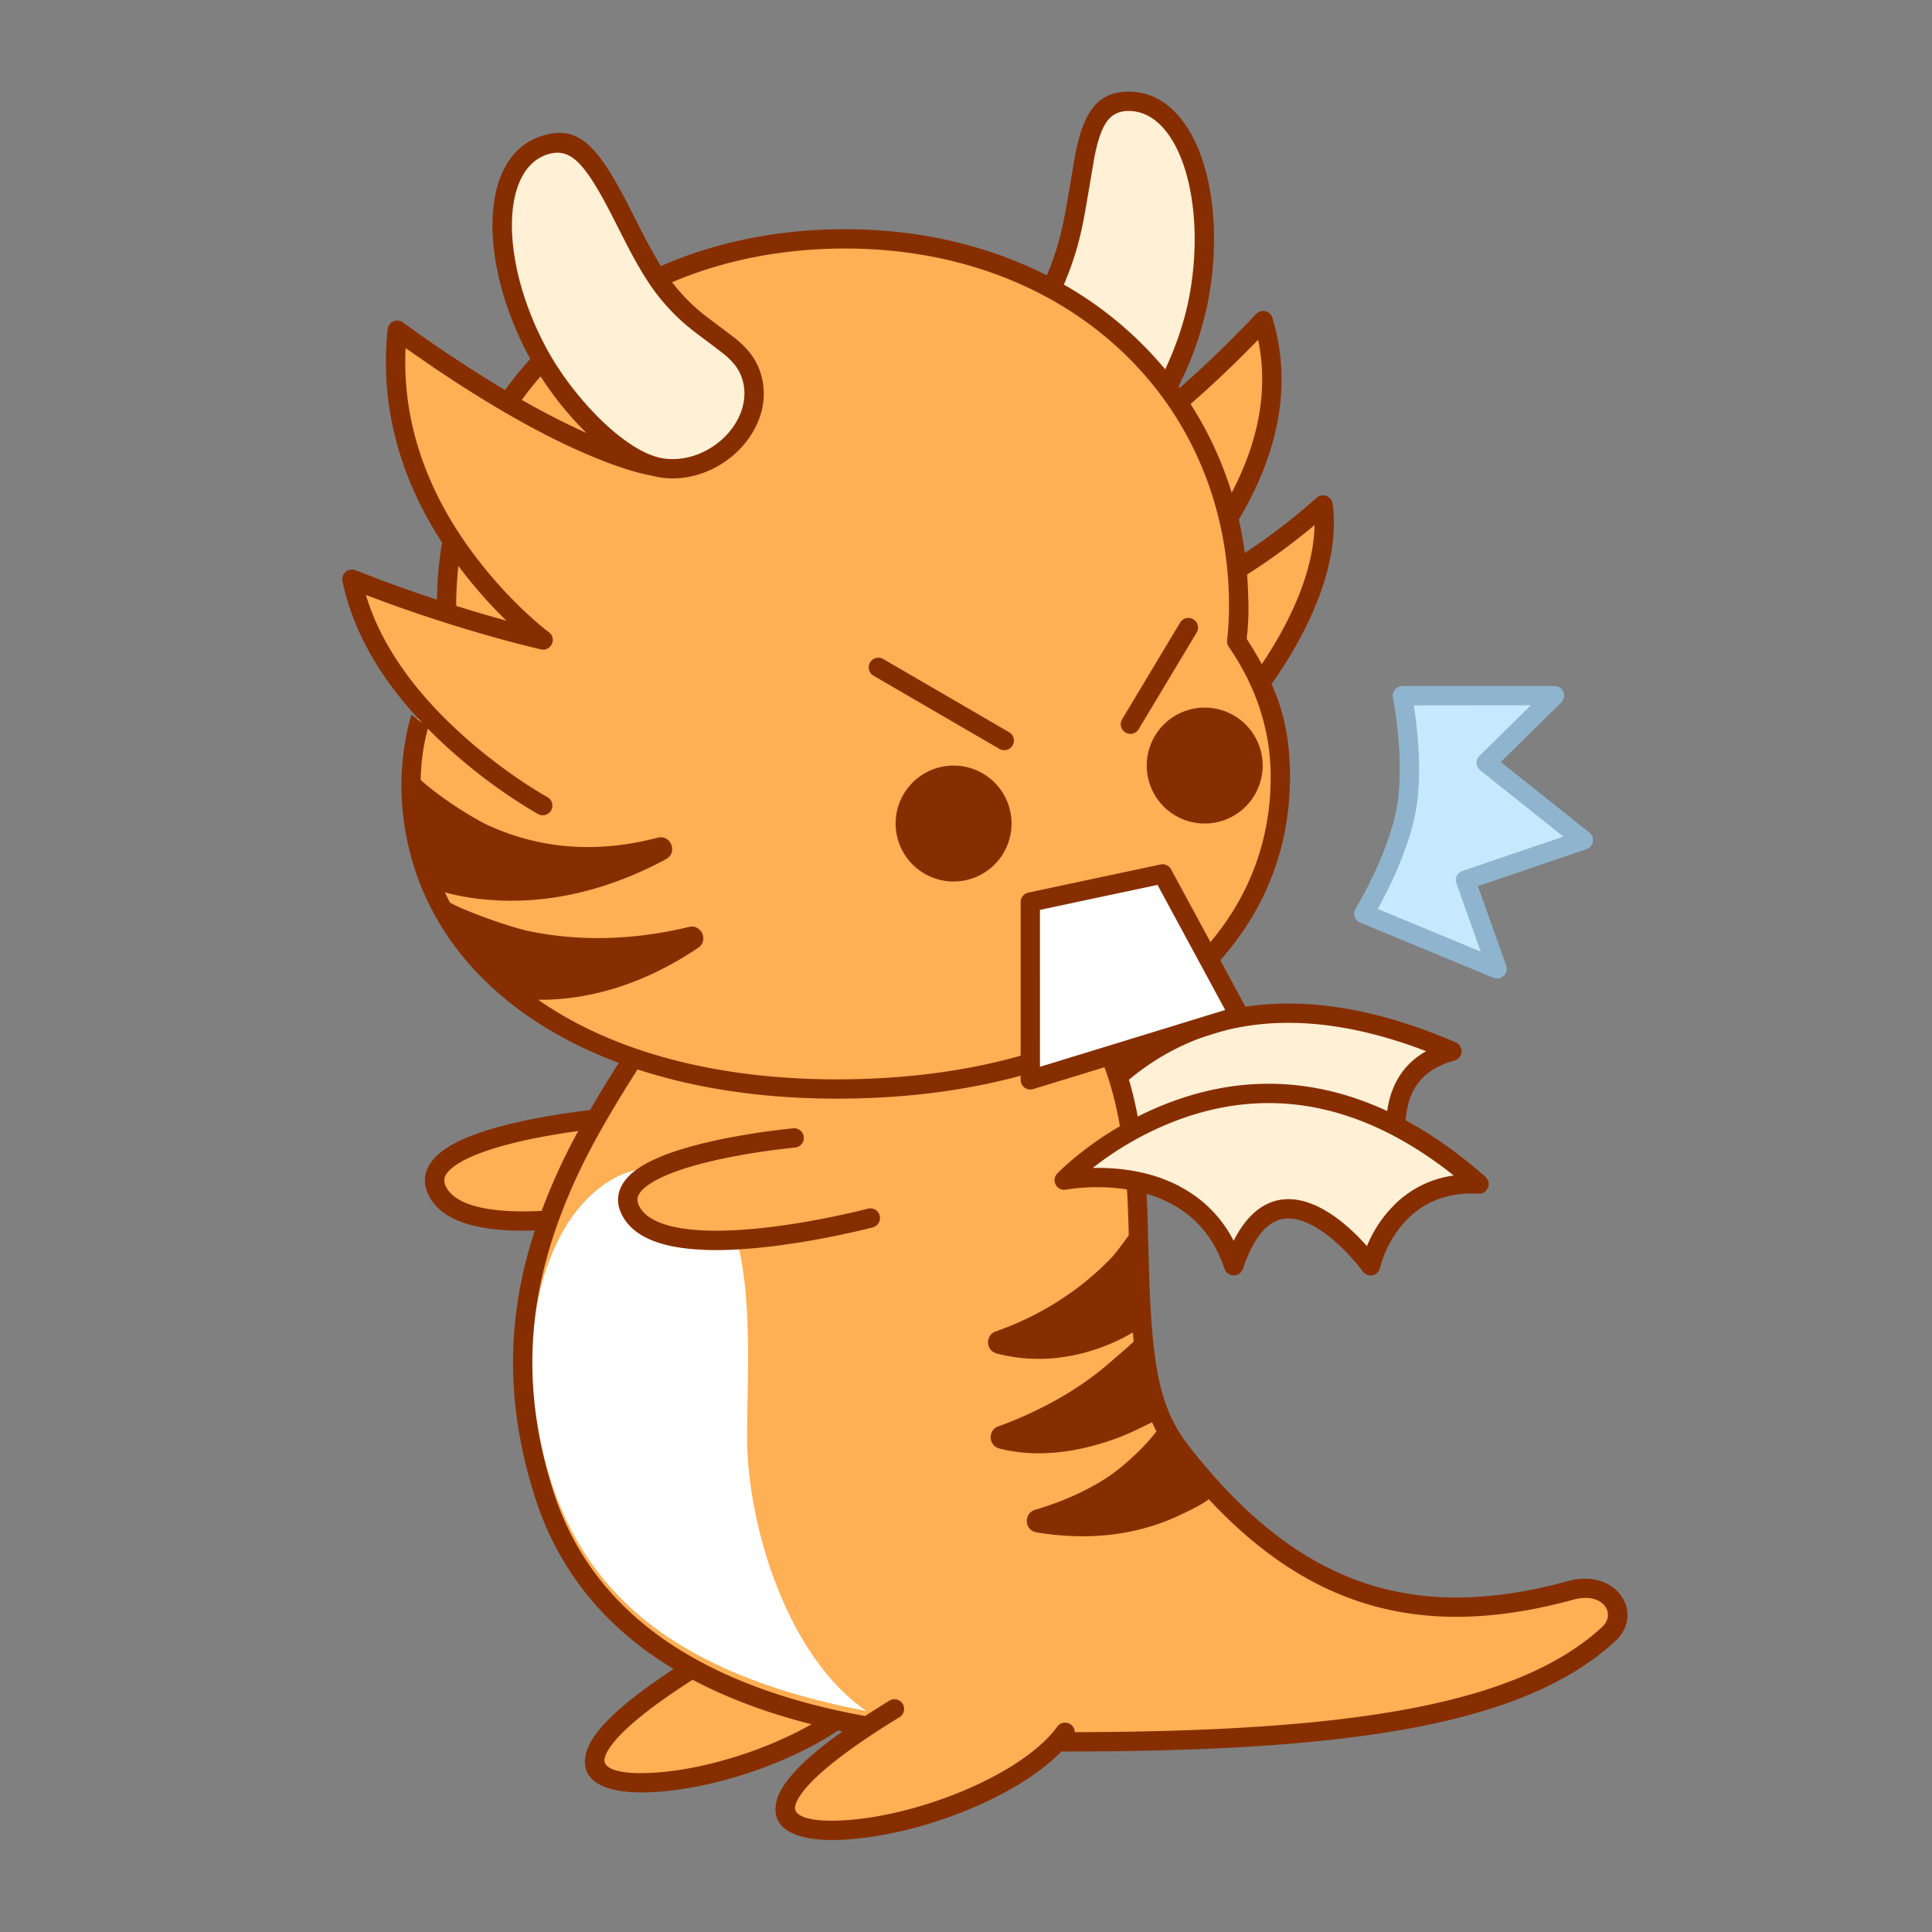 <svg data-id="147-7a33acf13671f36-surprised" xmlns="http://www.w3.org/2000/svg" viewBox="0 0 100 100"><rect x="0" y="0" width="100" height="100" fill="#808080" stroke="none"/><g fill="none" fill-rule="evenodd"><path fill="#ffaf54" d="M35.039 62.038s-10.402 2.747-12.314-.229c-1.912-2.975 8.372-3.916 8.372-3.916zM36.175 86.02c-15.187 9.288 4.577 7.053 8.833 1.212.805-2.634-8.833-1.212-8.833-1.212z"/><path fill="#fff0d6" d="M55.174 58.823s5.543-10.718 19.95-4.506c-4.488 1.208-2.426 6.57-2.426 6.57s-7.192-5.553-7.311 1.441c-3.616-4.9-10.213-3.505-10.213-3.505z"/><path fill="#ffaf54" d="M55.048 90.083c11.343 0 22.864-.723 28.148-5.564 1.007-.923.289-2.89-1.943-2.28-7.871 2.154-16.275-.975-20.756-7.756-5.072-7.677 4.801-24.19-14.482-27.274-6.315-1.01-8.218 1.818-11.552 4.847-5.013 7.468-9.637 14.817-6.37 25.162 3.268 10.344 15.612 12.865 26.955 12.865z"/><path fill="#fff0d6" d="M55.028 61.058s9.7-10.167 21.48.206c-4.644-.241-5.614 4.23-5.614 4.23s-4.812-6.617-7.092-.001c-1.922-5.78-8.774-4.435-8.774-4.435z"/><path fill="#ffaf54" d="M46.082 88.444c-15.187 9.287 4.577 7.053 8.833 1.212.804-2.634-8.833-1.212-8.833-1.212zM61.423 38.812c.502.64 7.705-6.715 7.036-12.557-4.833 4.136-9.054 5.426-9.054 5.426s8.408-6.949 6.124-15.02c-8.058 8.187-12.216 8.619-12.216 8.619z"/><path fill="#fff0d6" d="M62 15.507c.987-4.76-.179-10.22-3.434-10.277-2.769-.05-2.118 4.145-3.506 8.032-1.388 3.888-3.214 4.43-3.25 6.49-.048 2.648 3.262 4.34 5.715 3.27S61.629 17.3 62 15.507z"/><path fill="#ffaf54" d="M43.688 12.242c-12.322 0-20.5 8.507-20.5 19 0 .74.045 1.471.134 2.19-1.369 2.066-2.134 4.374-2.134 6.81 0 8.837 8.073 16 22.5 16 14.426 0 22.5-7.163 22.5-16 0-2.436-.766-4.744-2.135-6.811.089-.718.135-1.448.135-2.189 0-10.493-8.179-19-20.5-19z"/><path fill="#fff" d="M53.32 46.692v9.203l10.818-3.318-3.972-7.341z"/><path fill="#ffaf54" d="M27.821 41.724s-8.339-4.743-9.683-11.9c5.425 2.263 9.831 3.32 9.831 3.32s-8.451-6.466-7.258-16.159c9.296 6.978 13.444 7.31 13.444 7.31z"/><path fill="#fff0d6" d="M27.693 18.362c-2.259-4.306-2.64-9.875.474-10.826 2.649-.809 3.586 3.52 5.58 6.758 1.994 3.238 4.31 3.373 4.911 5.344.774 2.533-1.943 5.07-4.595 4.717-2.653-.353-5.52-4.372-6.37-5.993z"/><path fill="#c7e9ff" d="m80.457 36.005-7.87.005s.657 3.293.204 5.853c-.452 2.56-2.196 5.43-2.196 5.43l6.893 2.852-1.635-4.592 6.095-2.072-5.022-4.002z"/><path fill="#fff" d="m32.921 60.56-.065.048-.134.109c-.773.666-.966 1.504-.41 2.37.497.772 1.423 1.236 2.7 1.458.918.159 2.01.192 3.243.12.677 2.962.414 6.907.414 9.685 0 4.723 2.147 11.474 6.186 14.215-11.073-2.123-15.87-7.127-17.111-15.238-1.003-6.558 1.592-11.942 5.177-12.767z"/><g fill-rule="nonzero"><g fill="#872e00"><path d="M45.715 34.11a.5.5 0 0 0-.576.812l.074.052 6.517 3.79a.5.5 0 0 0 .576-.812l-.073-.052zM61.08 32.23a.5.5 0 0 1 .897.434l-.04.08-3 5a.5.5 0 0 1-.896-.434l.04-.081zM62.555 36.632a3 3 0 1 1-.522 5.976 3 3 0 0 1 .522-5.976zM49.558 39.633a3 3 0 1 1-.522 5.976 3 3 0 0 1 .522-5.976zM53.476 56.371a.5.5 0 0 1-.647-.478V46.69a.5.5 0 0 1 .395-.489l6.846-1.456a.5.5 0 0 1 .544.251l3.972 7.34a.5.5 0 0 1-.293.717zm.353-1.154 9.587-2.94-3.504-6.475-6.084 1.293z"/></g><path fill="#872e00" d="M63.887 52.206c3.255-.63 7.069-.149 11.46 1.747a.5.5 0 0 1-.07.942c-1.524.41-2.28 1.345-2.478 2.706a4.878 4.878 0 0 0-.04.388c1.37.74 2.746 1.708 4.125 2.921a.5.5 0 0 1-.357.875c-1.589-.082-2.797.415-3.706 1.345a5.585 5.585 0 0 0-1.365 2.399l-.048.172a.5.5 0 0 1-.869.108 3.096 3.096 0 0 0-.03-.042l-.225-.282a11.27 11.27 0 0 0-.705-.778c-.516-.517-1.047-.945-1.568-1.235-1.584-.88-2.786-.397-3.682 2.206a.5.5 0 0 1-.948-.005c-.463-1.393-1.249-2.405-2.305-3.097a6.462 6.462 0 0 0-1.728-.786c.015.275.028.553.039.834l.069 2.55c.14 5.464.527 7.684 2.083 9.676 5.631 7.214 11.578 9.187 19.639 6.982 2.499-.684 3.986 1.689 2.412 3.13-4.549 4.168-13.011 5.61-27.181 5.692l-1.304.004h-.169c-2.41 2.473-7.615 4.435-11.496 4.574-2.196.079-3.563-.533-3.258-1.955.207-.961 1.334-2.172 3.427-3.661a17.379 17.379 0 0 1-.227-.047c-2.692 1.793-6.679 3.089-9.806 3.2-2.196.079-3.564-.533-3.258-1.955.241-1.12 1.733-2.581 4.55-4.427-3.507-2.113-5.968-5.058-7.195-8.944-1.556-4.926-1.452-9.432.083-13.97l-.072.218c-1 .033-1.898-.012-2.671-.146-1.278-.222-2.204-.686-2.7-1.459-.557-.865-.364-1.703.409-2.369l.134-.11c.654-.505 1.664-.924 2.966-1.281a25.374 25.374 0 0 1 1.83-.423 37.776 37.776 0 0 1 2.384-.384l.504-.062a75.355 75.355 0 0 1 1.893-3.072l.89.466c-2.302 3.562-3.574 5.95-4.514 8.636l-.106.306c-1.468 4.341-1.567 8.63-.077 13.349 2.024 6.406 7.715 10.14 16.15 11.68a47.28 47.28 0 0 1 1.26-.795.5.5 0 0 1 .522.853l-.643.399c-3.005 1.9-4.572 3.357-4.755 4.208-.103.48.619.804 2.244.746 3.962-.142 9.495-2.355 11.321-4.862a.5.5 0 0 1 .905.286c14.37-.033 22.912-1.426 27.285-5.432.768-.704.052-1.846-1.473-1.428-7.59 2.076-13.494.584-18.878-5.198-.33.263-.892.54-1.536.842-2.037.956-4.51 1.351-7.379.873-.628-.104-.682-.986-.071-1.167 1.457-.43 2.694-1 3.73-1.672.651-.423 1.86-1.466 2.55-2.39a7.169 7.169 0 0 1-.227-.469c-.426.212-1.219.595-1.577.733-1.87.721-3.782 1.055-5.593.775a7.58 7.58 0 0 1-.734-.15c-.57-.148-.61-.944-.055-1.145a20.274 20.274 0 0 0 3.122-1.437 16.203 16.203 0 0 0 2.792-1.986c.226-.202.692-.582 1.095-.97-.016-.153-.03-.309-.044-.47a8.78 8.78 0 0 1-1.253.625c-1.792.736-3.765.99-5.793.467-.575-.148-.609-.952-.048-1.147a15.477 15.477 0 0 0 3.733-1.896 14.428 14.428 0 0 0 2.257-1.922c.175-.185.534-.652.892-1.153l-.014-.558-.039-1.083a43.52 43.52 0 0 0-.039-.734c-.564-.09-1.149-.125-1.745-.114a10.232 10.232 0 0 0-1.224.095l-.181.03a.5.5 0 0 1-.459-.836c.057-.06.162-.163.313-.303l.194-.175c.202-.18.427-.37.676-.566.626-.495 1.314-.97 2.06-1.403-.224-1.29-.54-2.447-.97-3.48l.96-.296c.047.117.093.236.138.356.314-.248.635-.48.964-.696l5.297-1.633zM35.85 86.943l-.106.068c-2.806 1.804-4.272 3.192-4.45 4.014-.103.48.62.803 2.245.745 2.644-.094 5.988-1.112 8.463-2.523-2.283-.579-4.341-1.342-6.152-2.304zm5.754-28.089a.5.5 0 0 1-.453.543l-.325.034a36.791 36.791 0 0 0-2.983.453 24.39 24.39 0 0 0-1.758.406c-1.187.326-2.091.701-2.619 1.109-.503.389-.593.712-.313 1.147.315.491 1.001.835 2.03 1.014 1.197.207 2.776.18 4.611-.038 1.183-.141 2.4-.352 3.581-.602l.87-.193.676-.166a.5.5 0 1 1 .255.967l-.319.08-.117.029a42.82 42.82 0 0 1-1.157.261 41.456 41.456 0 0 1-3.67.617c-1.924.228-3.59.257-4.901.03-1.278-.222-2.204-.686-2.7-1.459-.557-.865-.364-1.703.409-2.369l.134-.11c.654-.505 1.664-.924 2.966-1.281a25.374 25.374 0 0 1 1.83-.423 37.776 37.776 0 0 1 2.384-.384l.514-.063.511-.054a.5.5 0 0 1 .544.452zm33.354 1.765c-5.359-4.122-10.567-4.381-15.386-2.049a16.55 16.55 0 0 0-3.046 1.91l.038-.03h.344c1.488.013 2.912.3 4.155.959l.283.159.277.172a6.48 6.48 0 0 1 2.196 2.418l.032.066c1.093-2.154 2.69-2.628 4.477-1.715l.168.09c.613.34 1.214.824 1.79 1.402.094.095.185.19.273.284l.193.213.08-.186a6.495 6.495 0 0 1 1.066-1.66l.206-.22a5.352 5.352 0 0 1 2.997-1.567l.145-.021zM29.93 58.544l.234-.033c-.759.098-1.546.222-2.32.373a24.39 24.39 0 0 0-1.758.406c-1.187.326-2.091.701-2.619 1.109-.503.389-.593.712-.313 1.147.315.491 1.001.835 2.03 1.014.794.137 1.758.172 2.852.115a31.099 31.099 0 0 1 1.894-4.131zm43.43-4.306c-6.465-2.35-11.421-1.352-15.082 1.778l.155-.13c.18.603.33 1.239.457 1.908l.248-.124c4.003-1.938 8.288-2.196 12.665-.161l.006-.052c.19-1.304.815-2.345 1.93-3.003l.079-.045z"/><path fill="#872e00" d="M58.426 4.744c3.48 0 5.143 5.336 4.109 10.812a16.866 16.866 0 0 1-1.538 4.445c.02.026.04.053.058.08l.136-.119a60.294 60.294 0 0 0 3.827-3.711.5.5 0 0 1 .841.2c1.054 3.485.293 7.023-1.738 10.442.128.566.233 1.143.311 1.73a32.754 32.754 0 0 0 3.718-2.858.5.5 0 0 1 .827.309c.362 2.731-.843 5.97-3.009 9.115l-.151.217c.668 1.507.921 2.88.95 4.556.07 3.94-1.367 7.435-4.04 10.21l-.514-.913c2.362-2.56 3.617-5.731 3.555-9.28-.04-2.285-.784-4.49-2.166-6.498a.5.5 0 0 1-.085-.337c.075-.703.106-1.413.094-2.129-.184-10.542-8.617-18.352-20.32-18.148-3.116.055-5.98.669-8.504 1.74a9.448 9.448 0 0 0 1.623 1.659l.188.145c.443.338 1.37 1.02 1.622 1.239.567.493.931.99 1.14 1.633.92 2.83-1.975 5.804-5.046 5.45a3.634 3.634 0 0 1-.557-.11c-.636-.105-1.65-.394-3.064-.978l-.34-.143c-2.278-.978-4.971-2.482-8.098-4.611l-1.002-.694-.258-.183-.015.353c-.109 4.446 1.76 8.447 4.804 11.866.63.708 1.259 1.328 1.858 1.856.268.237.484.415.635.534l.13.098c.434.321.122 1.008-.406.891a21.044 21.044 0 0 1-.365-.085l-.814-.204a62.428 62.428 0 0 1-.836-.223l-.911-.256-.85-.25a77.621 77.621 0 0 1-4.393-1.464l-.891-.335.035.122c.856 2.747 2.804 5.292 5.46 7.566.916.784 1.85 1.477 2.75 2.07.315.207.603.387.857.539l.31.178a.5.5 0 1 1-.524.853l-.504-.297-.218-.135-.47-.303a28.49 28.49 0 0 1-2.852-2.146 26.052 26.052 0 0 1-1.641-1.528c-.231.87-.355 1.758-.37 2.655.99.903 2.725 2.001 3.55 2.374 2.546 1.15 5.456 1.468 8.714.617.687-.18 1.06.772.436 1.109-3.376 1.817-6.612 2.381-9.529 2.072a11.75 11.75 0 0 1-1.919-.353c.086.181.176.36.27.537.976.52 3.198 1.29 4.12 1.478 2.484.508 5.247.495 8.244-.224.65-.156 1.03.708.475 1.081-2.695 1.813-5.357 2.601-7.754 2.681-.189.007-.364.008-.525.006 3.865 2.7 9.412 4.232 16.185 4.114 3.405-.06 6.485-.525 9.186-1.333l.077 1.016c-2.742.799-5.843 1.257-9.245 1.316-13.984.245-23.116-6.426-23.285-16.096.004-1.338.176-2.594.517-3.767l.573.428c-2.116-2.23-3.588-4.688-4.136-7.346a.5.5 0 0 1 .674-.565 75.48 75.48 0 0 0 4.215 1.526c.015-1.011.104-1.998.262-2.958-2.13-3.281-3.24-6.99-2.814-11.044a.5.5 0 0 1 .79-.352 71.9 71.9 0 0 0 5.287 3.506c.402-.561.838-1.1 1.304-1.613l.01.017c-2.677-4.89-2.745-10.478.565-11.553 1.828-.594 2.824.358 4.401 3.384l.88 1.729c.068.128.131.25.195.368.249.467.48.874.713 1.245 2.683-1.172 5.74-1.844 9.064-1.902 4.072-.07 7.773.793 10.908 2.386.143-.336.278-.691.406-1.072.178-.526.326-1.085.458-1.703l.086-.438c.184-.995.474-2.8.535-3.108.432-2.159 1.156-3.188 2.76-3.188zm9.613 22.434-.204.172a33.1 33.1 0 0 1-3.285 2.388c.033.415.053.835.06 1.26a13.1 13.1 0 0 1-.082 2.067c.295.46.554.894.782 1.313l.057-.086c1.606-2.415 2.592-4.856 2.669-6.969zm-44.315 2.115-.011.108a19.41 19.41 0 0 0-.1 1.96c.588.183 1.168.358 1.739.522l.457.13.402.11-.191-.185a24.447 24.447 0 0 1-2.296-2.645zm41.394-11.705-.188.194a57.756 57.756 0 0 1-3.308 3.132 18.472 18.472 0 0 1 2.13 4.592c1.348-2.58 1.894-5.196 1.398-7.765zM28.33 7.994c-2.474.804-2.415 5.706.002 10.121 1.38 2.52 4.131 5.399 6.097 5.625 2.389.275 4.66-2.058 3.98-4.148-.147-.452-.405-.805-.845-1.187l-.31-.246c-.463-.356-1.24-.927-1.473-1.116a10.508 10.508 0 0 1-2.325-2.594c-.222-.347-.44-.719-.669-1.134l-.27-.505-.711-1.394C30.3 8.434 29.54 7.601 28.33 7.994zm-.348 11.487-.045.05c-.326.376-.636.765-.928 1.166a38.484 38.484 0 0 0 3.348 1.715 16.984 16.984 0 0 1-2.375-2.93zM58.426 5.744c-.98 0-1.43.638-1.778 2.384l-.428 2.509c-.075.431-.146.816-.196 1.05a15.594 15.594 0 0 1-.96 3.043 19.096 19.096 0 0 1 5.245 4.387c.573-1.206 1.016-2.545 1.243-3.746.935-4.946-.524-9.627-3.126-9.627z"/><path fill="#8fb5ce" d="M80.544 35.513a.5.5 0 0 1 .264.85l-3.127 3.077 4.58 3.65.069.067a.5.5 0 0 1-.22.798l-5.614 1.909 1.464 4.114a.5.5 0 0 1-.662.63l-6.894-2.853a.5.5 0 0 1-.236-.722l.136-.231.133-.239c.209-.378.425-.795.636-1.239a17.28 17.28 0 0 0 .972-2.48c.11-.373.195-.73.255-1.067.06-.337.101-.701.125-1.089a17.28 17.28 0 0 0-.063-2.663c-.046-.49-.106-.956-.172-1.382l-.079-.466a5.947 5.947 0 0 0-.013-.068.5.5 0 0 1 .49-.598l7.87-.005zm-1.308.992-6.054.006-.004-.022c.07.445.132.931.18 1.442.092.98.121 1.935.066 2.82-.027.423-.073.824-.14 1.2s-.16.769-.28 1.175a18.25 18.25 0 0 1-1.028 2.627l-.166.342c-.166.337-.334.656-.498.953l5.33 2.205-1.259-3.531-.023-.089a.5.5 0 0 1 .333-.553l5.23-1.778-4.308-3.431a.5.5 0 0 1-.039-.748z"/></g></g></svg>